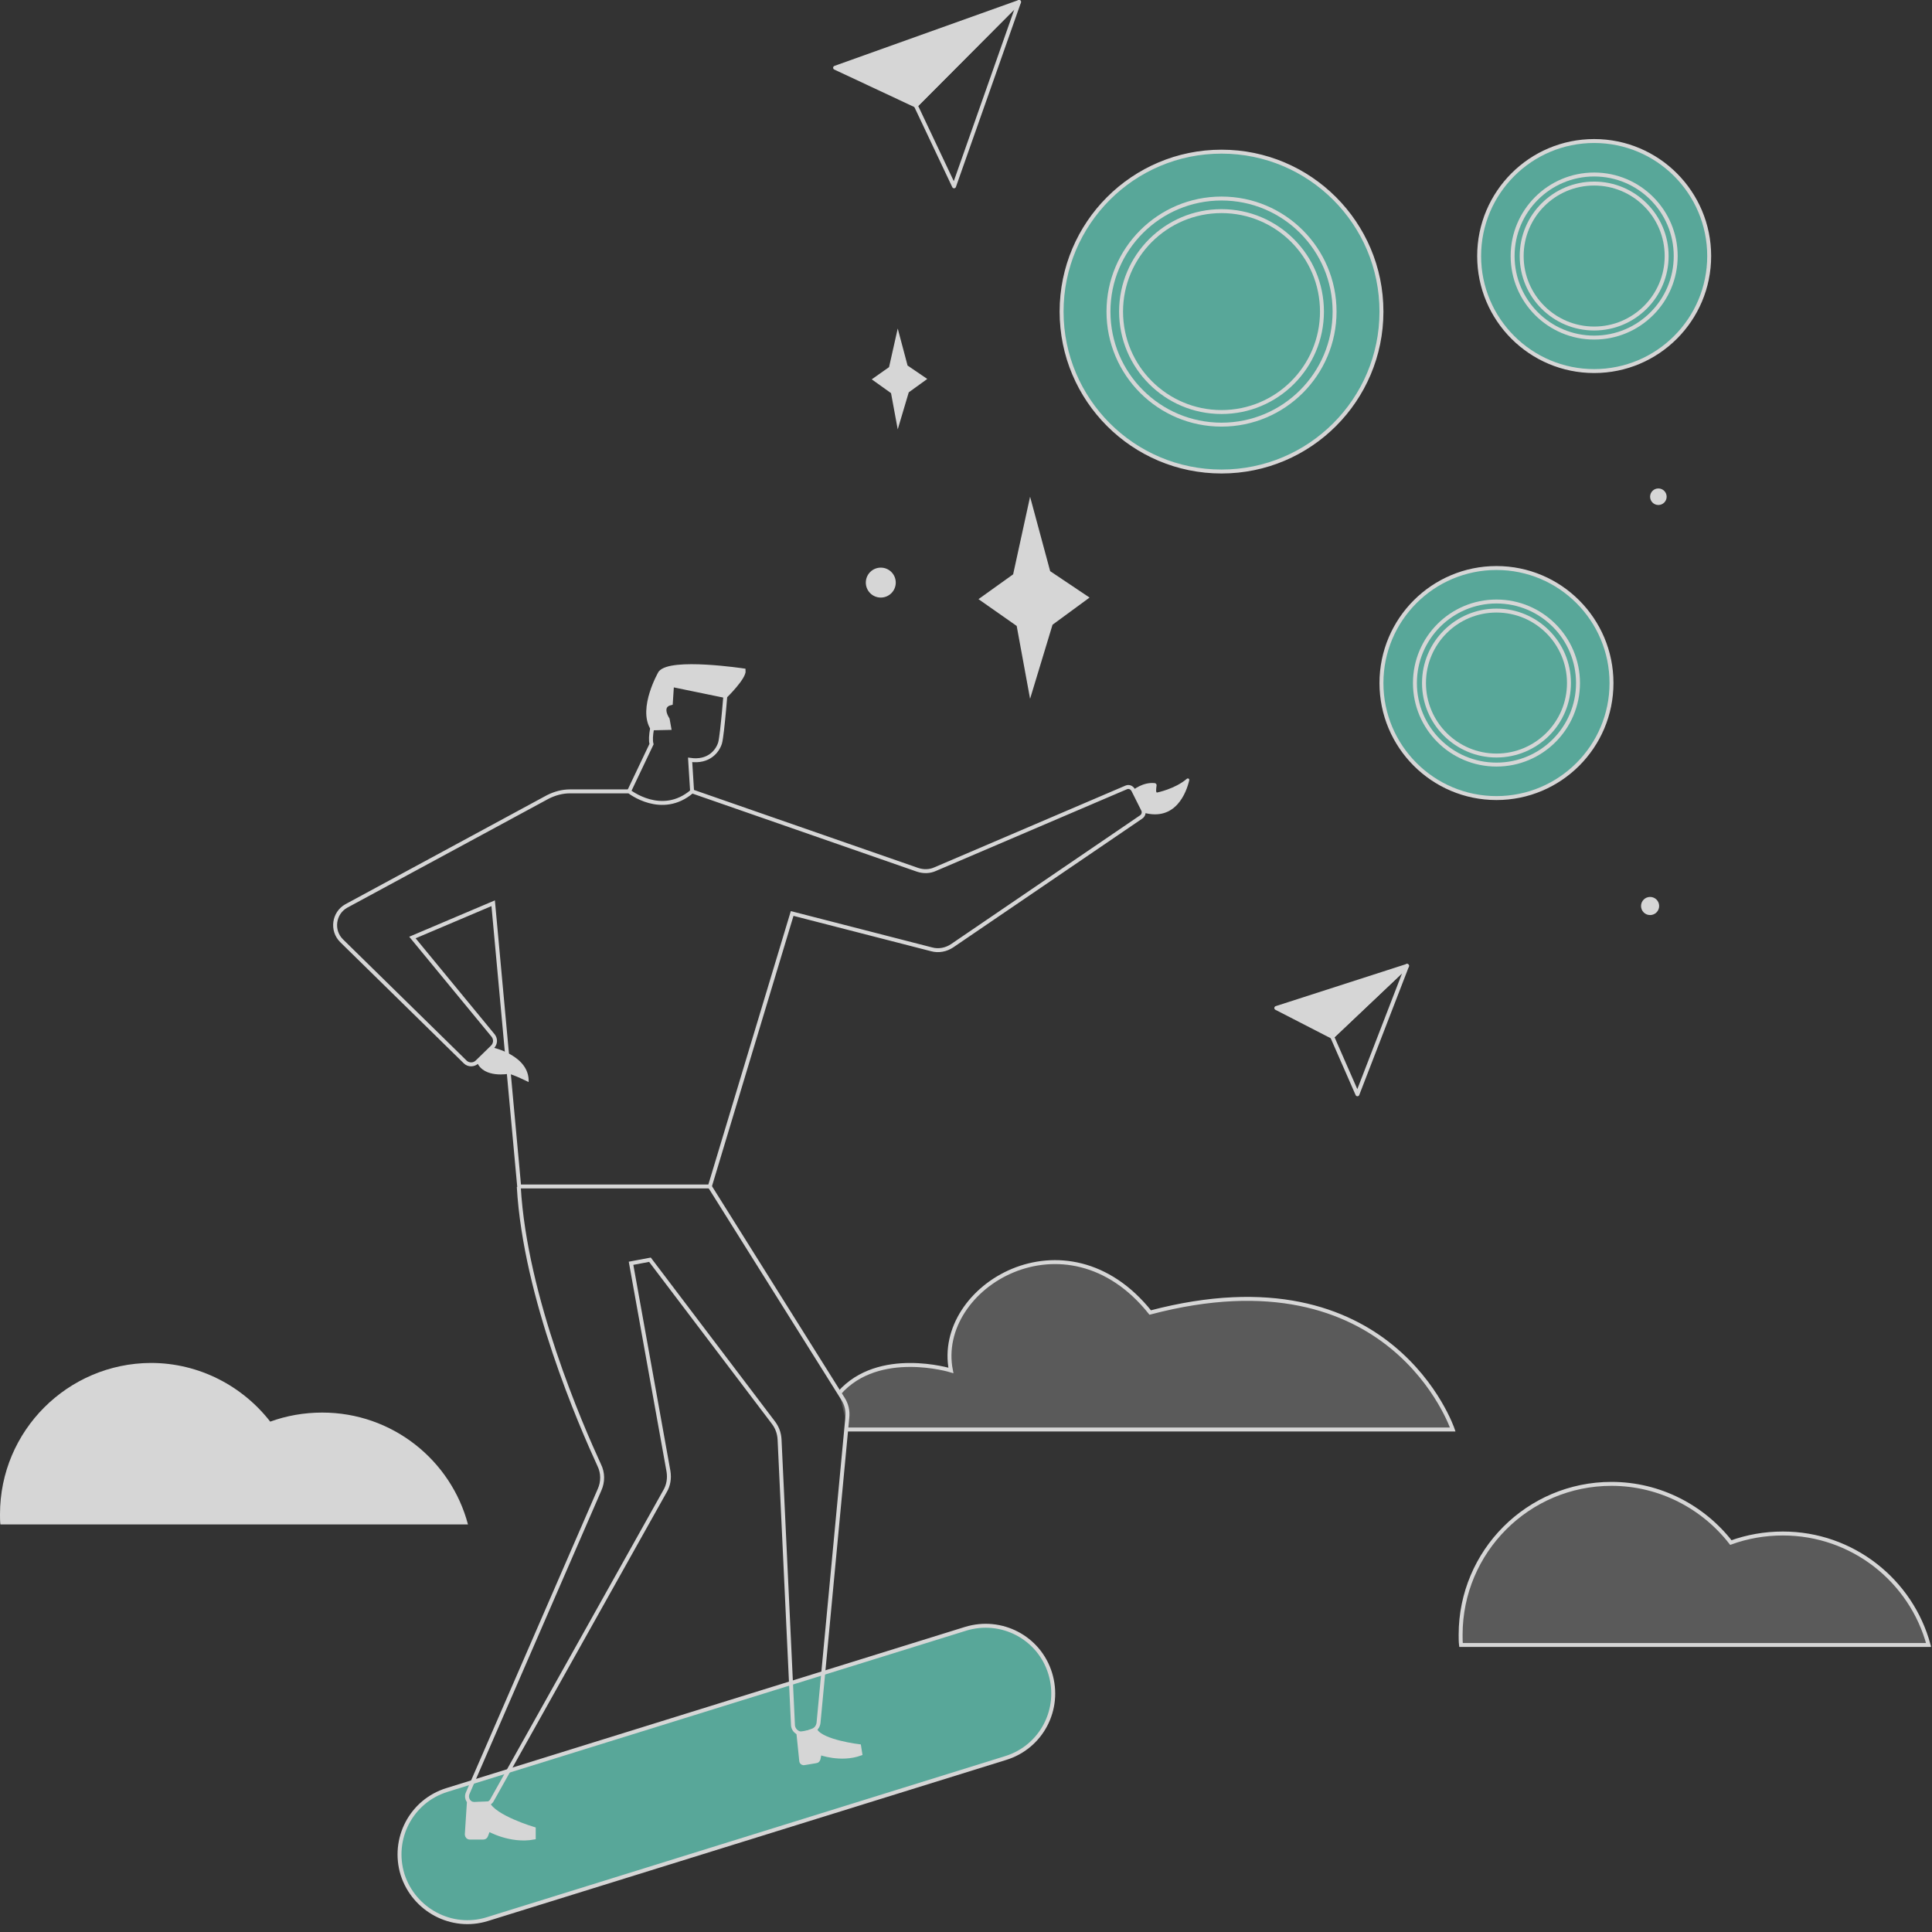 <svg width="213" height="213" viewBox="0 0 213 213" fill="none" xmlns="http://www.w3.org/2000/svg">
<rect x="0" y="0" width="213" height="213" fill="#333333" stroke="none"/>
<g opacity="0.8" clip-path="url(#clip0)">
<path d="M76.303 87.247L76.086 83.773C78.171 84.077 79.126 82.774 79.387 81.906C79.647 80.994 80.082 75.305 80.082 75.305L73.35 75.522C73.35 75.522 71.396 80.473 71.83 82.036L69.311 87.334" stroke="white" stroke-width="0.434" stroke-miterlimit="10"/>
<path d="M74.088 75.522L79.995 76.738C79.995 76.738 82.079 74.697 81.992 73.915C81.992 73.915 73.958 72.699 72.786 74.176C72.786 74.176 70.527 78.084 71.917 80.299L73.784 80.256L73.611 79.3C73.611 79.3 72.612 77.824 73.958 77.52L74.088 75.522Z" fill="white" stroke="white" stroke-width="0.434" stroke-miterlimit="10"/>
<path d="M62.84 87.247H69.355C69.355 87.247 72.959 90.114 76.303 87.247L101.144 95.889C101.796 96.107 102.491 96.107 103.142 95.803L124.161 86.813C124.465 86.683 124.769 86.813 124.943 87.117L126.029 89.288C126.159 89.549 126.072 89.896 125.811 90.07L104.966 104.271C104.314 104.705 103.489 104.879 102.708 104.662L87.334 100.71L78.258 130.806H57.238L54.372 99.581L45.469 103.359L54.372 114.173C54.676 114.564 54.633 115.085 54.285 115.432L52.592 117.082C52.244 117.43 51.636 117.43 51.289 117.082L37.652 103.707C36.523 102.577 36.784 100.667 38.173 99.885L60.409 87.855C61.19 87.464 62.015 87.247 62.84 87.247Z" stroke="white" stroke-width="0.434" stroke-miterlimit="10"/>
<path d="M124.9 87.117C124.9 87.117 125.985 86.205 127.288 86.335C127.418 86.335 127.549 86.466 127.505 86.639C127.462 86.944 127.418 87.378 127.549 87.378C127.549 87.378 129.546 86.987 130.849 85.858C130.98 85.771 131.153 85.858 131.11 86.031C130.806 87.334 129.633 90.591 126.072 89.593L124.9 87.117Z" fill="white"/>
<path d="M54.285 115.476C54.285 115.476 58.411 116.344 58.281 119.297C58.281 119.297 56.544 118.429 56.066 118.385C56.066 118.385 53.373 118.906 52.592 117.126L54.285 115.476Z" fill="white"/>
<path d="M53.721 211.582L110.872 193.82C114.824 192.604 116.996 188.435 115.78 184.483C114.564 180.531 110.395 178.36 106.443 179.576L49.291 197.338C45.339 198.554 43.168 202.723 44.384 206.675C45.643 210.583 49.812 212.798 53.721 211.582Z" fill="#61C4B3" stroke="white" stroke-width="0.434" stroke-miterlimit="10"/>
<path d="M134.671 51.983C144.409 51.983 152.303 44.089 152.303 34.352C152.303 24.614 144.409 16.72 134.671 16.72C124.933 16.72 117.039 24.614 117.039 34.352C117.039 44.089 124.933 51.983 134.671 51.983Z" fill="#61C4B3"/>
<path d="M134.671 51.983C144.409 51.983 152.303 44.089 152.303 34.352C152.303 24.614 144.409 16.72 134.671 16.72C124.933 16.72 117.039 24.614 117.039 34.352C117.039 44.089 124.933 51.983 134.671 51.983Z" stroke="white" stroke-width="0.434" stroke-miterlimit="10"/>
<path d="M134.671 46.816C141.555 46.816 147.135 41.235 147.135 34.352C147.135 27.468 141.555 21.888 134.671 21.888C127.787 21.888 122.207 27.468 122.207 34.352C122.207 41.235 127.787 46.816 134.671 46.816Z" stroke="white" stroke-width="0.434" stroke-miterlimit="10"/>
<path d="M134.671 45.426C140.787 45.426 145.745 40.468 145.745 34.352C145.745 28.235 140.787 23.277 134.671 23.277C128.555 23.277 123.597 28.235 123.597 34.352C123.597 40.468 128.555 45.426 134.671 45.426Z" stroke="white" stroke-width="0.434" stroke-miterlimit="10"/>
<path d="M164.984 87.986C171.987 87.986 177.665 82.308 177.665 75.305C177.665 68.301 171.987 62.623 164.984 62.623C157.98 62.623 152.303 68.301 152.303 75.305C152.303 82.308 157.98 87.986 164.984 87.986Z" fill="#61C4B3"/>
<path d="M164.984 87.986C171.987 87.986 177.665 82.308 177.665 75.305C177.665 68.301 171.987 62.623 164.984 62.623C157.98 62.623 152.303 68.301 152.303 75.305C152.303 82.308 157.98 87.986 164.984 87.986Z" stroke="white" stroke-width="0.434" stroke-miterlimit="10"/>
<path d="M164.984 84.294C169.949 84.294 173.973 80.269 173.973 75.305C173.973 70.34 169.949 66.315 164.984 66.315C160.019 66.315 155.994 70.34 155.994 75.305C155.994 80.269 160.019 84.294 164.984 84.294Z" stroke="white" stroke-width="0.434" stroke-miterlimit="10"/>
<path d="M164.984 83.296C169.397 83.296 172.975 79.718 172.975 75.305C172.975 70.892 169.397 67.314 164.984 67.314C160.571 67.314 156.993 70.892 156.993 75.305C156.993 79.718 160.571 83.296 164.984 83.296Z" stroke="white" stroke-width="0.434" stroke-miterlimit="10"/>
<path d="M175.754 40.909C182.758 40.909 188.435 35.232 188.435 28.228C188.435 21.225 182.758 15.547 175.754 15.547C168.75 15.547 163.073 21.225 163.073 28.228C163.073 35.232 168.75 40.909 175.754 40.909Z" fill="#61C4B3"/>
<path d="M175.754 40.909C182.758 40.909 188.435 35.232 188.435 28.228C188.435 21.225 182.758 15.547 175.754 15.547C168.75 15.547 163.073 21.225 163.073 28.228C163.073 35.232 168.75 40.909 175.754 40.909Z" stroke="white" stroke-width="0.434" stroke-miterlimit="10"/>
<path d="M175.754 37.218C180.719 37.218 184.744 33.193 184.744 28.228C184.744 23.264 180.719 19.239 175.754 19.239C170.789 19.239 166.764 23.264 166.764 28.228C166.764 33.193 170.789 37.218 175.754 37.218Z" stroke="white" stroke-width="0.434" stroke-miterlimit="10"/>
<path d="M175.754 36.219C180.167 36.219 183.745 32.642 183.745 28.229C183.745 23.815 180.167 20.238 175.754 20.238C171.341 20.238 167.763 23.815 167.763 28.229C167.763 32.642 171.341 36.219 175.754 36.219Z" stroke="white" stroke-width="0.434" stroke-miterlimit="10"/>
<path d="M92.068 7.47L100.971 11.639L112.349 0.217L92.068 7.47Z" fill="white" stroke="white" stroke-width="0.434" stroke-miterlimit="10" stroke-linecap="round" stroke-linejoin="round"/>
<path d="M105.183 20.542L100.971 11.639L112.349 0.217L105.183 20.542Z" stroke="white" stroke-width="0.434" stroke-miterlimit="10" stroke-linecap="round" stroke-linejoin="round"/>
<path d="M140.708 111.133L146.874 114.303L155.126 106.486L140.708 111.133Z" fill="white" stroke="white" stroke-width="0.434" stroke-miterlimit="10" stroke-linecap="round" stroke-linejoin="round"/>
<path d="M149.654 120.644L146.874 114.303L155.126 106.486L149.654 120.644Z" stroke="white" stroke-width="0.434" stroke-miterlimit="10" stroke-linecap="round" stroke-linejoin="round"/>
<path d="M113.565 54.763L111.697 63.319L107.876 66.055L112.088 69.008L113.565 77.042L116.04 68.877L120.122 65.881L115.78 62.971L113.565 54.763Z" fill="white"/>
<path d="M98.973 36.219L98.017 40.475L96.107 41.822L98.235 43.342L98.973 47.337L100.189 43.255L102.23 41.778L100.059 40.301L98.973 36.219Z" fill="white"/>
<path d="M97.106 65.881C98.017 65.881 98.756 65.142 98.756 64.23C98.756 63.319 98.017 62.58 97.106 62.58C96.194 62.58 95.455 63.319 95.455 64.23C95.455 65.142 96.194 65.881 97.106 65.881Z" fill="white"/>
<path d="M182.833 55.675C183.337 55.675 183.745 55.267 183.745 54.763C183.745 54.259 183.337 53.851 182.833 53.851C182.329 53.851 181.921 54.259 181.921 54.763C181.921 55.267 182.329 55.675 182.833 55.675Z" fill="white"/>
<path d="M181.921 100.884C182.472 100.884 182.92 100.437 182.92 99.885C182.92 99.333 182.472 98.886 181.921 98.886C181.369 98.886 180.922 99.333 180.922 99.885C180.922 100.437 181.369 100.884 181.921 100.884Z" fill="white"/>
<path d="M78.258 130.806L92.936 154.213C93.327 154.821 93.501 155.56 93.414 156.298L90.244 189.911C90.201 190.346 89.94 190.693 89.506 190.823L88.767 191.084C88.116 191.301 87.421 190.823 87.421 190.129L85.945 158.687C85.901 157.992 85.684 157.384 85.25 156.819L71.657 138.883L69.572 139.274L73.698 162.204C73.828 162.986 73.698 163.768 73.307 164.419L54.242 198.467C54.112 198.727 53.808 198.901 53.504 198.901H52.331C51.723 198.901 51.332 198.293 51.549 197.729L66.098 164.245C66.489 163.377 66.489 162.378 66.054 161.509C64.057 157.167 57.89 143.052 57.195 130.849" stroke="white" stroke-width="0.434" stroke-miterlimit="10"/>
<path d="M51.679 198.901L51.462 202.245C51.462 202.419 51.593 202.593 51.81 202.593H53.286C53.417 202.593 53.547 202.506 53.59 202.376L53.851 201.681C53.851 201.681 56.239 203.07 58.845 202.593V201.637C58.845 201.637 54.459 200.334 53.807 198.814L51.679 198.901Z" fill="white" stroke="white" stroke-width="0.434" stroke-miterlimit="10"/>
<path d="M88.029 191.171L88.333 194.124C88.333 194.298 88.507 194.428 88.68 194.385L89.983 194.168C90.114 194.168 90.201 194.037 90.244 193.907L90.374 193.256C90.374 193.256 92.676 194.124 94.847 193.343L94.717 192.517C94.717 192.517 90.722 192.04 89.94 190.824L88.029 191.171Z" fill="white" stroke="white" stroke-width="0.434" stroke-miterlimit="10"/>
<path opacity="0.24" d="M93.457 157.601H160.163C160.163 157.601 153.475 137.667 126.81 144.703C117.56 133.107 103.012 141.837 104.836 151.087C104.836 151.087 96.888 148.655 92.545 153.562" fill="white"/>
<path opacity="0.24" d="M196.556 169.066C194.559 169.066 192.604 169.414 190.824 170.065C187.784 166.157 183.007 163.594 177.665 163.594C168.458 163.594 161.032 171.064 161.032 180.227C161.032 180.618 161.032 181.009 161.075 181.356H180.488H194.255H212.625C210.714 174.278 204.243 169.066 196.556 169.066Z" fill="white"/>
<path d="M35.524 155.734C33.527 155.734 31.572 156.081 29.792 156.733C26.752 152.824 21.975 150.262 16.633 150.262C7.47 150.305 0 157.731 0 166.938C0 167.329 0 167.72 0.043 168.067H19.456H33.223H51.593C49.725 160.988 43.255 155.734 35.524 155.734Z" fill="white"/>
<path d="M93.457 157.601H160.163C160.163 157.601 153.475 137.667 126.81 144.703C117.56 133.107 103.012 141.837 104.836 151.087C104.836 151.087 96.888 148.655 92.545 153.562" stroke="white" stroke-width="0.434" stroke-miterlimit="10"/>
<path d="M196.556 169.066C194.559 169.066 192.604 169.414 190.824 170.065C187.784 166.157 183.007 163.594 177.665 163.594C168.458 163.594 161.032 171.064 161.032 180.227C161.032 180.618 161.032 181.009 161.075 181.356H180.488H194.255H212.625C210.714 174.278 204.243 169.066 196.556 169.066Z" stroke="white" stroke-width="0.434" stroke-miterlimit="10"/>
</g>
<defs>
<clipPath id="clip0">
<rect width="212.885" height="212.147" fill="white"/>
</clipPath>
</defs>
</svg>
